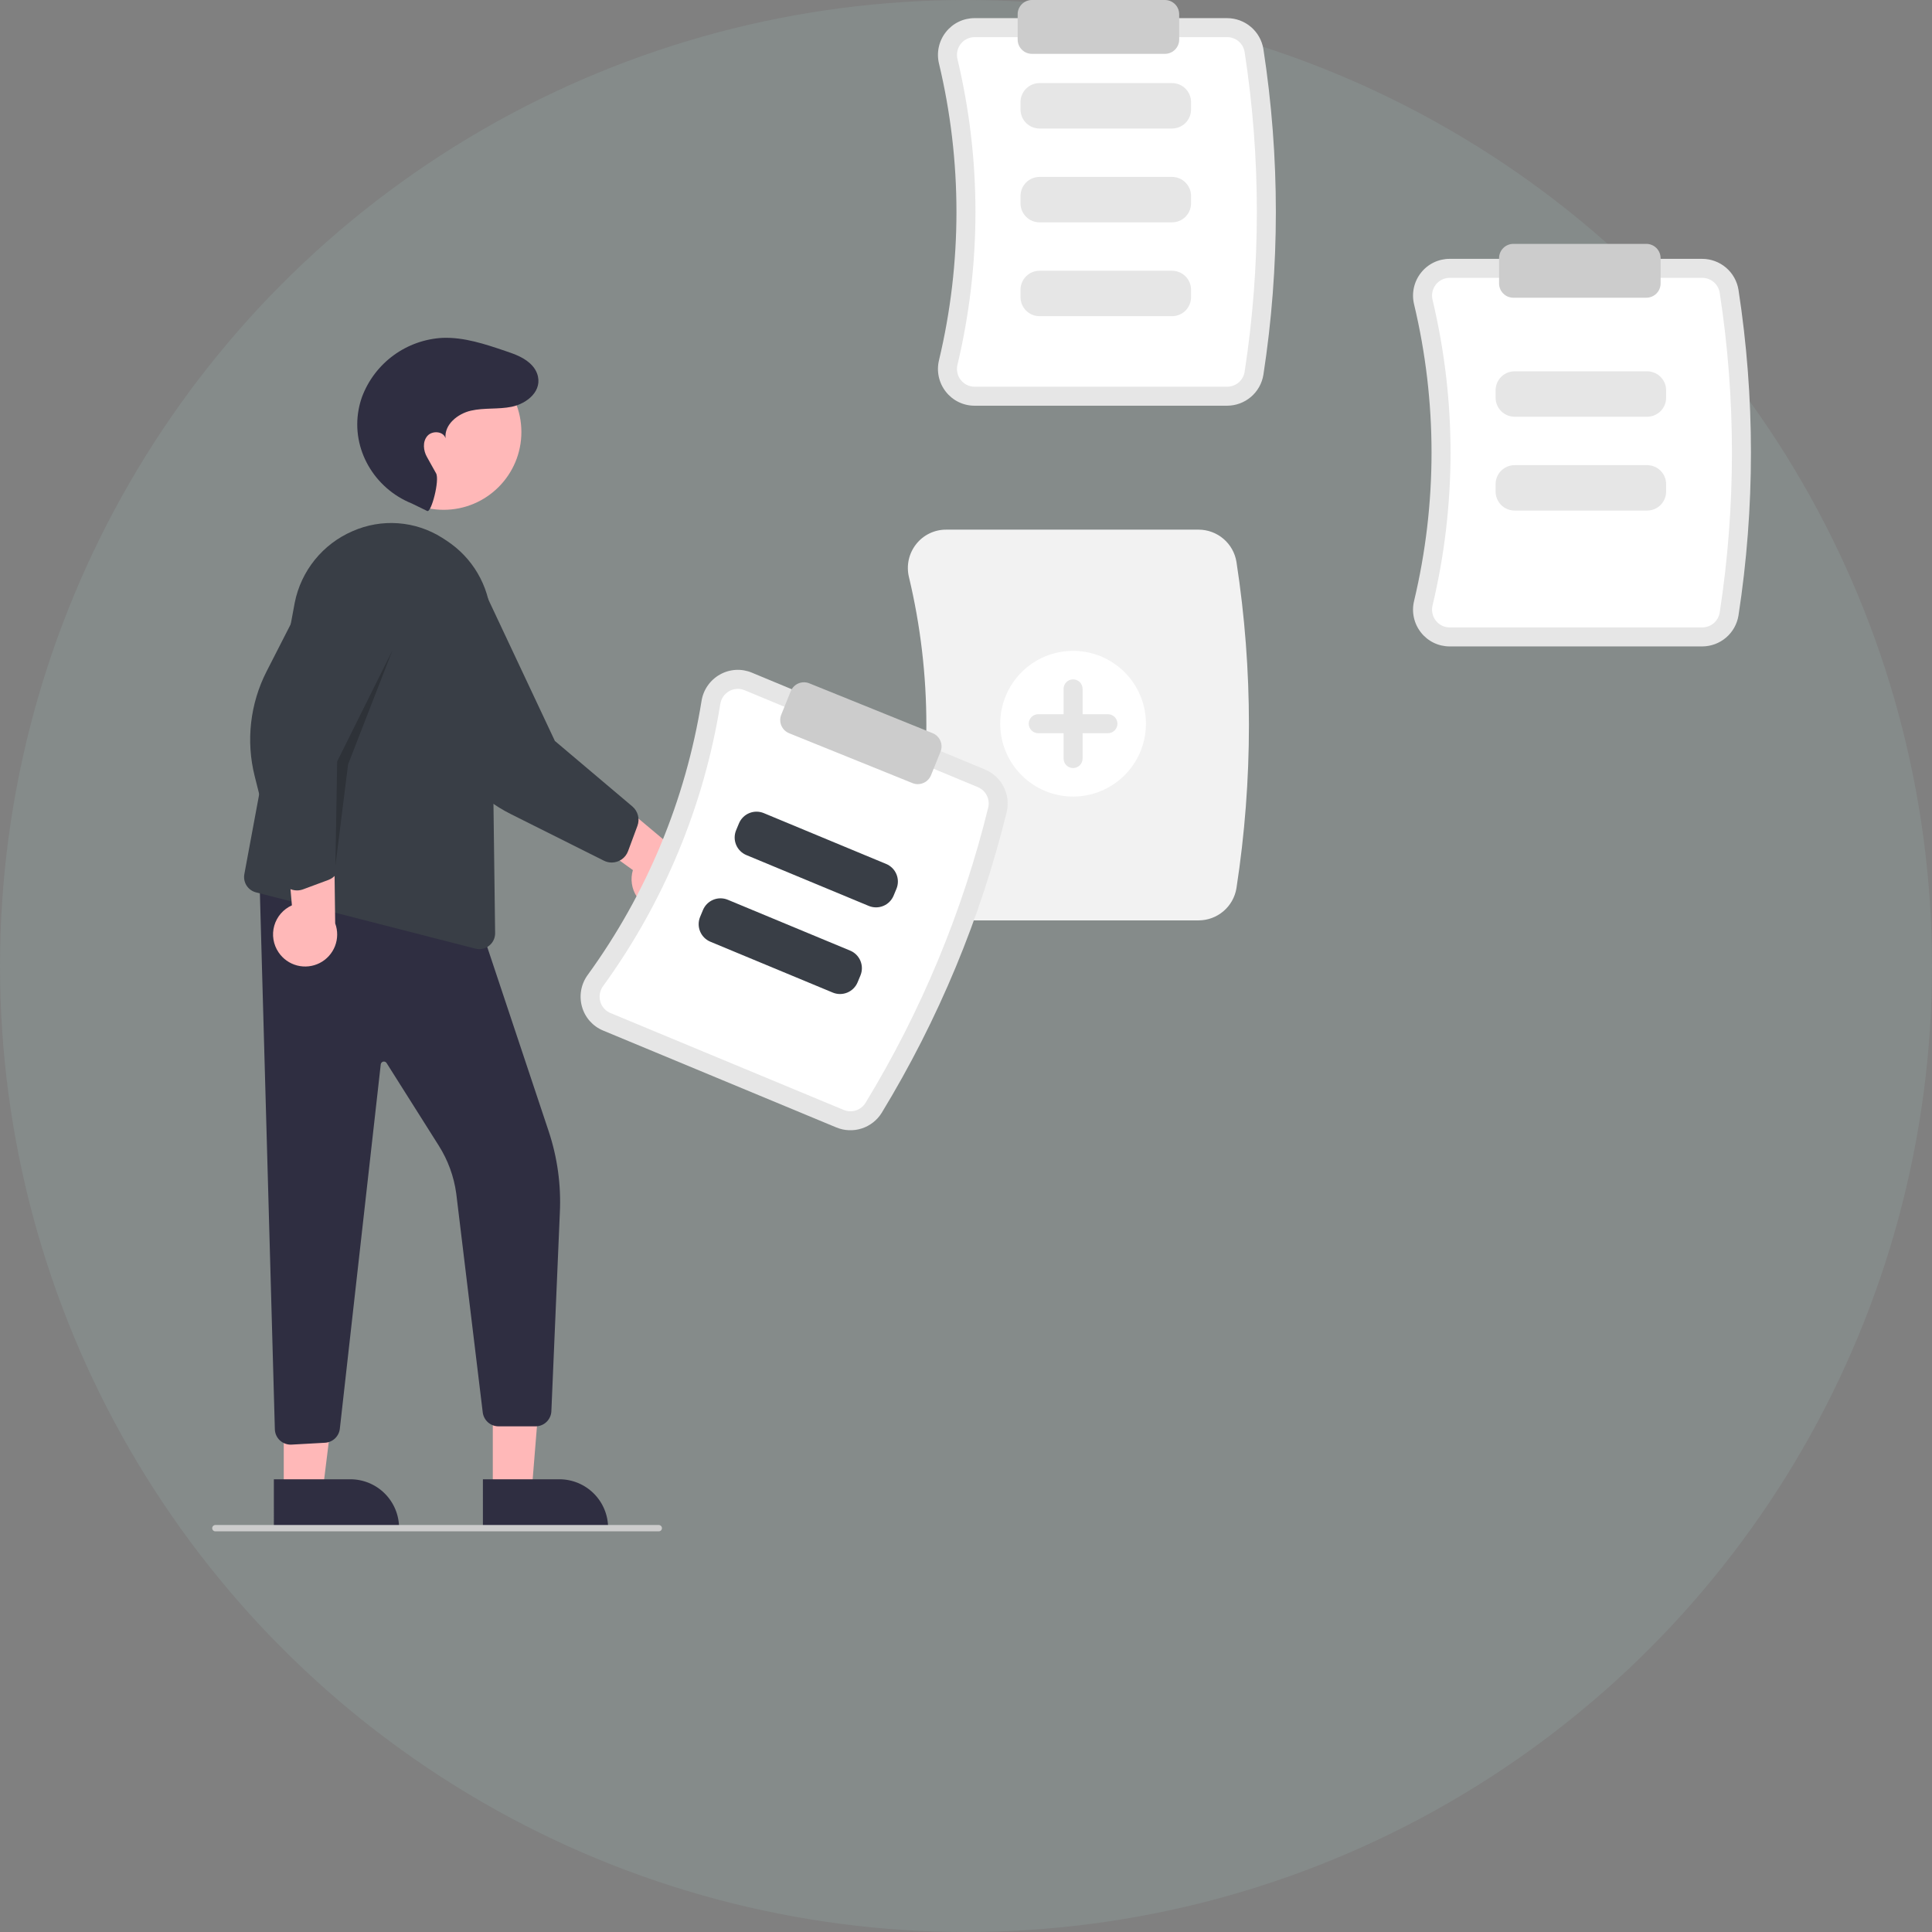 <svg width="610" height="610" viewBox="0 0 610 610" fill="none" xmlns="http://www.w3.org/2000/svg">
<rect x="0" y="0" width="610" height="610" fill="#808080" stroke="none"/>
<circle cx="305" cy="305" r="305" fill="#AAD8D3" fill-opacity="0.12"/>
<g clip-path="url(#clip0)">
<path d="M387.459 128.097H307.717C305.972 128.102 304.248 127.709 302.677 126.948C301.106 126.187 299.729 125.077 298.652 123.704V123.704C297.555 122.317 296.788 120.699 296.411 118.971C296.034 117.244 296.056 115.453 296.475 113.736C303.824 82.953 303.824 50.872 296.475 20.089C296.056 18.371 296.034 16.581 296.411 14.854C296.788 13.126 297.554 11.508 298.651 10.121C299.729 8.748 301.106 7.638 302.677 6.877C304.248 6.116 305.972 5.723 307.717 5.728H387.459C390.212 5.736 392.873 6.721 394.968 8.507C397.063 10.294 398.455 12.766 398.898 15.483C404.146 49.569 404.146 84.257 398.898 118.342C398.455 121.059 397.063 123.531 394.968 125.318C392.873 127.104 390.212 128.089 387.459 128.097V128.097Z" fill="#E6E6E6"/>
<path d="M307.717 11.728C306.879 11.725 306.051 11.914 305.296 12.279C304.542 12.644 303.88 13.177 303.363 13.836C302.83 14.512 302.458 15.3 302.275 16.141C302.092 16.982 302.104 17.854 302.309 18.69C309.878 50.393 309.878 83.432 302.31 115.135C302.104 115.971 302.093 116.842 302.275 117.683C302.458 118.524 302.829 119.312 303.363 119.988L303.363 119.988C303.881 120.648 304.542 121.181 305.296 121.546C306.051 121.912 306.879 122.1 307.717 122.097H387.459C388.781 122.098 390.06 121.629 391.069 120.774C392.078 119.919 392.751 118.734 392.968 117.43C398.122 83.949 398.122 49.876 392.968 16.395C392.751 15.091 392.078 13.906 391.069 13.051C390.06 12.196 388.781 11.727 387.459 11.728L307.717 11.728Z" fill="white"/>
<path d="M370.057 40.579H328.212C326.622 40.577 325.097 39.944 323.972 38.819C322.847 37.695 322.214 36.17 322.213 34.579V32.234C322.214 30.644 322.847 29.119 323.972 27.994C325.097 26.869 326.622 26.236 328.212 26.235H370.057C371.648 26.236 373.173 26.869 374.298 27.994C375.423 29.119 376.055 30.644 376.057 32.234V34.579C376.055 36.17 375.423 37.695 374.298 38.819C373.173 39.944 371.648 40.577 370.057 40.579Z" fill="#E6E6E6"/>
<path d="M370.057 70.204H328.212C326.622 70.203 325.097 69.57 323.972 68.445C322.847 67.32 322.214 65.795 322.213 64.205V61.86C322.214 60.269 322.847 58.744 323.972 57.62C325.097 56.495 326.622 55.862 328.212 55.86H370.057C371.648 55.862 373.173 56.495 374.298 57.62C375.423 58.744 376.055 60.269 376.057 61.86V64.205C376.055 65.795 375.423 67.32 374.298 68.445C373.173 69.57 371.648 70.203 370.057 70.204Z" fill="#E6E6E6"/>
<path d="M370.057 99.83H328.212C326.622 99.829 325.097 99.196 323.972 98.071C322.847 96.946 322.214 95.421 322.213 93.831V91.486C322.214 89.895 322.847 88.37 323.972 87.245C325.097 86.121 326.622 85.488 328.212 85.486H370.057C371.648 85.488 373.173 86.121 374.298 87.245C375.423 88.37 376.055 89.895 376.057 91.486V93.831C376.055 95.421 375.423 96.946 374.298 98.071C373.173 99.196 371.648 99.829 370.057 99.83V99.83Z" fill="#E6E6E6"/>
<path d="M537.459 204.097H457.717C455.972 204.102 454.248 203.709 452.677 202.948C451.106 202.187 449.729 201.077 448.652 199.704V199.704C447.555 198.317 446.788 196.699 446.411 194.971C446.034 193.244 446.056 191.453 446.475 189.736C453.824 158.953 453.824 126.872 446.475 96.089C446.056 94.371 446.034 92.581 446.411 90.854C446.788 89.126 447.555 87.508 448.651 86.121C449.729 84.748 451.106 83.638 452.677 82.877C454.248 82.116 455.972 81.723 457.717 81.728H537.459C540.212 81.736 542.873 82.721 544.968 84.507C547.063 86.294 548.455 88.766 548.898 91.483C554.146 125.569 554.146 160.256 548.898 194.342C548.455 197.059 547.063 199.531 544.968 201.318C542.873 203.104 540.212 204.089 537.459 204.097Z" fill="#E6E6E6"/>
<path d="M457.717 87.728C456.879 87.725 456.051 87.914 455.296 88.279C454.542 88.644 453.881 89.177 453.363 89.836C452.83 90.512 452.458 91.3 452.275 92.141C452.092 92.982 452.104 93.854 452.309 94.69C459.878 126.393 459.878 159.432 452.31 191.135C452.104 191.971 452.093 192.842 452.275 193.683C452.458 194.524 452.829 195.312 453.363 195.988L453.363 195.988C453.881 196.648 454.542 197.181 455.296 197.546C456.051 197.912 456.879 198.1 457.717 198.097H537.459C538.781 198.098 540.06 197.629 541.069 196.774C542.078 195.919 542.751 194.734 542.968 193.43C548.122 159.949 548.122 125.876 542.968 92.395C542.751 91.091 542.078 89.906 541.069 89.051C540.06 88.196 538.781 87.728 537.459 87.728L457.717 87.728Z" fill="white"/>
<path d="M378.459 290.597H298.717C296.896 290.603 295.097 290.193 293.458 289.398C291.819 288.604 290.383 287.446 289.259 286.013C288.115 284.567 287.316 282.88 286.922 281.079C286.529 279.277 286.552 277.41 286.989 275.619C294.32 244.913 294.32 212.912 286.988 182.206C286.552 180.415 286.529 178.547 286.922 176.746C287.316 174.945 288.115 173.258 289.259 171.812C290.383 170.379 291.819 169.221 293.458 168.427C295.097 167.633 296.896 167.223 298.717 167.228H378.459C381.331 167.237 384.107 168.264 386.293 170.129C388.478 171.993 389.931 174.572 390.392 177.407C395.648 211.543 395.648 246.282 390.392 280.418C389.931 283.253 388.478 285.832 386.293 287.697C384.107 289.561 381.331 290.589 378.459 290.597V290.597Z" fill="#F2F2F2"/>
<path d="M520.057 131.579H478.212C476.622 131.577 475.097 130.944 473.972 129.82C472.847 128.695 472.214 127.17 472.213 125.579V123.234C472.214 121.644 472.847 120.119 473.972 118.994C475.097 117.869 476.622 117.236 478.212 117.235H520.057C521.648 117.236 523.173 117.869 524.298 118.994C525.423 120.119 526.055 121.644 526.057 123.234V125.579C526.055 127.17 525.423 128.695 524.298 129.82C523.173 130.944 521.648 131.577 520.057 131.579V131.579Z" fill="#E6E6E6"/>
<path d="M520.057 161.204H478.212C476.622 161.203 475.097 160.57 473.972 159.445C472.847 158.32 472.214 156.795 472.213 155.205V152.86C472.214 151.269 472.847 149.744 473.972 148.62C475.097 147.495 476.622 146.862 478.212 146.86H520.057C521.648 146.862 523.173 147.495 524.298 148.62C525.423 149.744 526.055 151.269 526.057 152.86V155.205C526.055 156.795 525.423 158.32 524.298 159.445C523.173 160.57 521.648 161.203 520.057 161.204V161.204Z" fill="#E6E6E6"/>
<path d="M338.811 251.5C351.514 251.5 361.811 241.203 361.811 228.5C361.811 215.797 351.514 205.5 338.811 205.5C326.108 205.5 315.811 215.797 315.811 228.5C315.811 241.203 326.108 251.5 338.811 251.5Z" fill="white"/>
<path d="M349.811 225.5H341.811V217.5C341.811 216.704 341.495 215.941 340.932 215.379C340.37 214.816 339.607 214.5 338.811 214.5C338.015 214.5 337.252 214.816 336.69 215.379C336.127 215.941 335.811 216.704 335.811 217.5V225.5H327.811C327.015 225.5 326.252 225.816 325.69 226.379C325.127 226.941 324.811 227.704 324.811 228.5C324.811 229.296 325.127 230.059 325.69 230.621C326.252 231.184 327.015 231.5 327.811 231.5H335.811V239.5C335.811 240.296 336.127 241.059 336.69 241.621C337.252 242.184 338.015 242.5 338.811 242.5C339.607 242.5 340.37 242.184 340.932 241.621C341.495 241.059 341.811 240.296 341.811 239.5V231.5H349.811C350.607 231.5 351.37 231.184 351.932 230.621C352.495 230.059 352.811 229.296 352.811 228.5C352.811 227.704 352.495 226.941 351.932 226.379C351.37 225.816 350.607 225.5 349.811 225.5V225.5Z" fill="#E6E6E6"/>
<path d="M367.811 17H325.811C324.618 16.999 323.474 16.524 322.631 15.681C321.787 14.837 321.312 13.693 321.311 12.5V4.5C321.312 3.307 321.787 2.163 322.631 1.319C323.474 0.476 324.618 0.001 325.811 0H367.811C369.004 0.001 370.148 0.476 370.992 1.319C371.835 2.163 372.31 3.307 372.311 4.5V12.5C372.31 13.693 371.835 14.837 370.992 15.681C370.148 16.524 369.004 16.999 367.811 17Z" fill="#CCCCCC"/>
<path d="M519.811 94H477.811C476.618 93.999 475.474 93.524 474.631 92.68C473.787 91.837 473.312 90.693 473.311 89.5V81.5C473.312 80.307 473.787 79.163 474.631 78.32C475.474 77.476 476.618 77.001 477.811 77H519.811C521.004 77.001 522.148 77.476 522.992 78.32C523.835 79.163 524.31 80.307 524.311 81.5V89.5C524.31 90.693 523.835 91.837 522.992 92.68C522.148 93.524 521.004 93.999 519.811 94Z" fill="#CCCCCC"/>
<path d="M155.596 471.061H167.856L171.689 423.773H155.594L155.596 471.061Z" fill="#FFB8B8"/>
<path d="M152.469 467.058L176.613 467.057H176.614C178.635 467.057 180.635 467.455 182.502 468.229C184.369 469.002 186.065 470.135 187.494 471.564C188.923 472.993 190.056 474.689 190.829 476.556C191.603 478.422 192.001 480.423 192 482.444V482.944L152.47 482.945L152.469 467.058Z" fill="#2F2E41"/>
<path d="M89.596 471.061H101.856L107.689 423.773H89.594L89.596 471.061Z" fill="#FFB8B8"/>
<path d="M86.469 467.058L110.613 467.057H110.614C112.635 467.057 114.635 467.455 116.502 468.229C118.369 469.002 120.065 470.135 121.494 471.564C122.923 472.993 124.056 474.689 124.829 476.556C125.603 478.422 126 480.423 126 482.444V482.944L86.47 482.945L86.469 467.058Z" fill="#2F2E41"/>
<path d="M91.771 456.123C90.521 456.122 89.316 455.652 88.396 454.804V454.804C87.903 454.354 87.505 453.808 87.227 453.201C86.95 452.593 86.798 451.935 86.781 451.267L81.864 275.054L151.675 292.506L173.215 357.124C175.992 365.436 177.195 374.194 176.76 382.948L174.085 445.584C174.024 446.868 173.471 448.078 172.541 448.964C171.611 449.85 170.376 450.344 169.091 450.343H157.382C156.173 450.338 155.007 449.898 154.097 449.103C153.187 448.307 152.594 447.211 152.427 446.014L144.058 376.872C143.327 371.478 141.44 366.306 138.527 361.708L122.057 335.632C121.947 335.458 121.786 335.322 121.595 335.243C121.405 335.164 121.195 335.145 120.994 335.19C120.793 335.235 120.61 335.341 120.472 335.494C120.333 335.646 120.245 335.838 120.219 336.042L107.295 451.13C107.156 452.298 106.61 453.379 105.753 454.183C104.895 454.987 103.782 455.463 102.608 455.527L92.056 456.114C91.961 456.119 91.866 456.123 91.771 456.123Z" fill="#2F2E41"/>
<path d="M140.058 160.967C153.622 160.967 164.619 149.971 164.619 136.406C164.619 122.841 153.622 111.845 140.058 111.845C126.493 111.845 115.497 122.841 115.497 136.406C115.497 149.971 126.493 160.967 140.058 160.967Z" fill="#FFB8B8"/>
<path d="M151.341 299.672C150.918 299.672 150.497 299.618 150.088 299.513H150.087L80.823 281.753C79.584 281.436 78.514 280.657 77.833 279.575C77.152 278.493 76.911 277.192 77.16 275.938L93.067 190.247C94.058 185.294 96.236 180.655 99.415 176.729C102.594 172.803 106.678 169.707 111.317 167.708C115.836 165.707 120.779 164.85 125.709 165.212C130.638 165.574 135.403 167.144 139.582 169.783C140.552 170.388 141.529 171.047 142.485 171.744C146.334 174.583 149.472 178.275 151.655 182.531C153.837 186.787 155.004 191.491 155.064 196.273L156.329 294.602C156.337 295.263 156.214 295.919 155.968 296.533C155.721 297.147 155.355 297.705 154.892 298.177C154.428 298.648 153.875 299.023 153.266 299.28C152.656 299.537 152.002 299.67 151.341 299.672V299.672Z" fill="#393E46"/>
<path d="M87.949 300.68C87.123 299.464 86.573 298.082 86.339 296.631C86.105 295.179 86.192 293.694 86.594 292.28C86.995 290.866 87.702 289.557 88.665 288.446C89.627 287.334 90.821 286.448 92.163 285.848L89.082 250.246L105.409 259.094L105.831 291.546C106.689 293.867 106.666 296.423 105.766 298.729C104.866 301.034 103.152 302.93 100.947 304.056C98.743 305.181 96.203 305.46 93.807 304.838C91.411 304.215 89.327 302.736 87.949 300.68H87.949Z" fill="#FFB8B8"/>
<path d="M93.782 281.139C93.321 281.139 92.862 281.081 92.416 280.966C91.456 280.721 90.581 280.222 89.881 279.52C89.182 278.818 88.686 277.941 88.444 276.98L80.421 245.096C77.617 233.96 78.954 222.185 84.182 211.961L100.991 179.08C102.054 175.143 104.621 171.781 108.14 169.72C111.658 167.659 115.846 167.063 119.799 168.061C121.77 168.559 123.622 169.443 125.249 170.661C126.875 171.88 128.243 173.41 129.274 175.162C130.326 176.938 131.014 178.907 131.298 180.952C131.582 182.997 131.456 185.079 130.928 187.075L107.001 240.581L107.285 272.616C107.292 273.746 106.952 274.852 106.311 275.782C105.67 276.713 104.759 277.425 103.7 277.821L95.693 280.794C95.082 281.022 94.434 281.139 93.782 281.139Z" fill="#393E46"/>
<path d="M208.318 287.585C206.857 287.418 205.451 286.933 204.198 286.163C202.945 285.394 201.876 284.36 201.067 283.133C200.257 281.906 199.726 280.516 199.512 279.062C199.297 277.607 199.404 276.124 199.825 274.715L170.831 253.826L188.188 247.224L213.06 268.073C215.379 268.937 217.301 270.622 218.461 272.808C219.622 274.994 219.94 277.53 219.355 279.935C218.771 282.34 217.324 284.447 215.29 285.857C213.256 287.267 210.775 287.882 208.318 287.585H208.318Z" fill="#FFB8B8"/>
<path d="M193.14 272.331C192.285 272.33 191.442 272.131 190.677 271.749L161.278 257.032C151.009 251.892 142.957 243.198 138.617 232.566L124.66 198.376C122.37 195.002 121.497 190.863 122.23 186.852C122.962 182.84 125.242 179.278 128.578 176.932C130.244 175.76 132.127 174.931 134.117 174.495C136.107 174.058 138.164 174.022 140.168 174.388C142.196 174.753 144.131 175.516 145.861 176.634C147.592 177.752 149.083 179.202 150.249 180.9L175.194 233.94L199.66 254.623C200.521 255.354 201.137 256.333 201.425 257.426C201.712 258.519 201.657 259.674 201.267 260.734L198.297 268.743C197.909 269.793 197.209 270.699 196.29 271.339C195.366 271.984 194.267 272.331 193.14 272.331V272.331Z" fill="#393E46"/>
<path d="M134.9 161.343C136.205 161.914 138.878 151.516 137.68 149.436C135.9 146.343 136.005 146.365 134.824 144.319C133.642 142.273 133.377 139.472 134.908 137.671C136.438 135.871 139.98 136.11 140.678 138.367C140.229 134.079 144.47 130.633 148.671 129.664C152.872 128.696 157.304 129.297 161.528 128.435C166.43 127.435 171.531 123.325 169.575 117.934C169.239 117.037 168.737 116.211 168.094 115.5C165.834 112.959 162.673 111.874 159.582 110.825C153.152 108.643 146.546 106.433 139.76 106.674C134.169 106.966 128.784 108.882 124.264 112.187C119.745 115.492 116.287 120.043 114.314 125.283C113.846 126.594 113.484 127.94 113.23 129.308C110.901 141.833 118.174 154.186 129.986 158.955L134.9 161.343Z" fill="#2F2E41"/>
<path opacity="0.2" d="M105.9 273.343L106.457 240.414L123.9 205.343L109.9 241.343L105.9 273.343Z" fill="black"/>
<path d="M264.077 355.982L190.439 325.387C188.825 324.722 187.384 323.698 186.225 322.392C185.066 321.086 184.221 319.533 183.753 317.851C183.272 316.15 183.185 314.361 183.499 312.622C183.814 310.882 184.521 309.237 185.567 307.811C204.165 282.204 216.474 252.578 221.498 221.331C221.77 219.585 222.437 217.923 223.448 216.473C224.459 215.022 225.787 213.822 227.332 212.962C228.854 212.107 230.551 211.611 232.294 211.51C234.037 211.41 235.78 211.709 237.39 212.383L311.028 242.979C313.568 244.043 315.647 245.973 316.896 248.427C318.145 250.88 318.483 253.697 317.849 256.377C309.617 289.867 296.308 321.9 278.384 351.363C276.933 353.702 274.698 355.451 272.078 356.297C269.458 357.143 266.623 357.031 264.077 355.982Z" fill="#E6E6E6"/>
<path d="M235.088 217.924C234.315 217.6 233.478 217.456 232.641 217.504C231.804 217.552 230.989 217.79 230.258 218.2C229.506 218.62 228.86 219.205 228.369 219.912C227.877 220.618 227.554 221.428 227.422 222.278C222.248 254.459 209.572 284.97 190.418 311.342C189.908 312.035 189.563 312.835 189.409 313.682C189.255 314.528 189.296 315.399 189.529 316.227L189.529 316.228C189.754 317.036 190.16 317.781 190.717 318.408C191.273 319.035 191.966 319.527 192.741 319.846L266.379 350.442C267.6 350.949 268.962 351.007 270.221 350.605C271.481 350.203 272.556 349.367 273.257 348.245C290.864 319.305 303.937 287.84 312.023 254.943C312.323 253.655 312.156 252.303 311.553 251.127C310.949 249.95 309.947 249.027 308.726 248.52L235.088 217.924Z" fill="white"/>
<path d="M274.297 286.031L235.655 269.976C234.186 269.364 233.021 268.195 232.414 266.725C231.807 265.254 231.807 263.603 232.416 262.134L233.316 259.968C233.928 258.5 235.097 257.335 236.567 256.727C238.038 256.12 239.689 256.121 241.158 256.73L279.801 272.785C281.269 273.397 282.435 274.566 283.042 276.037C283.649 277.507 283.648 279.158 283.039 280.628L282.14 282.793C281.528 284.261 280.358 285.427 278.888 286.034C277.418 286.641 275.767 286.64 274.297 286.031V286.031Z" fill="#393E46"/>
<path d="M262.93 313.39L224.288 297.335C222.819 296.723 221.654 295.553 221.047 294.083C220.44 292.613 220.441 290.962 221.049 289.492L221.949 287.327C222.561 285.859 223.73 284.693 225.2 284.086C226.671 283.479 228.322 283.479 229.791 284.088L268.434 300.144C269.902 300.755 271.068 301.925 271.675 303.395C272.282 304.865 272.281 306.516 271.672 307.986L270.773 310.151C270.161 311.62 268.992 312.785 267.521 313.392C266.051 313.999 264.4 313.999 262.93 313.39V313.39Z" fill="#393E46"/>
<path d="M289.781 247.582C289.203 247.582 288.63 247.469 288.094 247.251L249.156 231.509C248.05 231.06 247.168 230.192 246.702 229.093C246.236 227.995 246.225 226.757 246.671 225.65L249.669 218.233C250.117 217.127 250.985 216.244 252.084 215.778C253.183 215.312 254.422 215.301 255.528 215.749L294.466 231.491C295.572 231.94 296.454 232.808 296.92 233.906C297.386 235.005 297.397 236.243 296.951 237.35L293.953 244.767C293.616 245.597 293.039 246.309 292.296 246.81C291.553 247.312 290.678 247.58 289.781 247.582V247.582Z" fill="#CCCCCC"/>
<path d="M208 483.5H68C67.735 483.5 67.48 483.395 67.293 483.207C67.105 483.02 67 482.765 67 482.5C67 482.235 67.105 481.98 67.293 481.793C67.48 481.605 67.735 481.5 68 481.5H208C208.265 481.5 208.52 481.605 208.707 481.793C208.895 481.98 209 482.235 209 482.5C209 482.765 208.895 483.02 208.707 483.207C208.52 483.395 208.265 483.5 208 483.5Z" fill="#CCCCCC"/>
</g>
<defs>
<clipPath id="clip0">
<rect width="485.834" height="483.5" fill="white" transform="translate(67)"/>
</clipPath>
</defs>
</svg>
